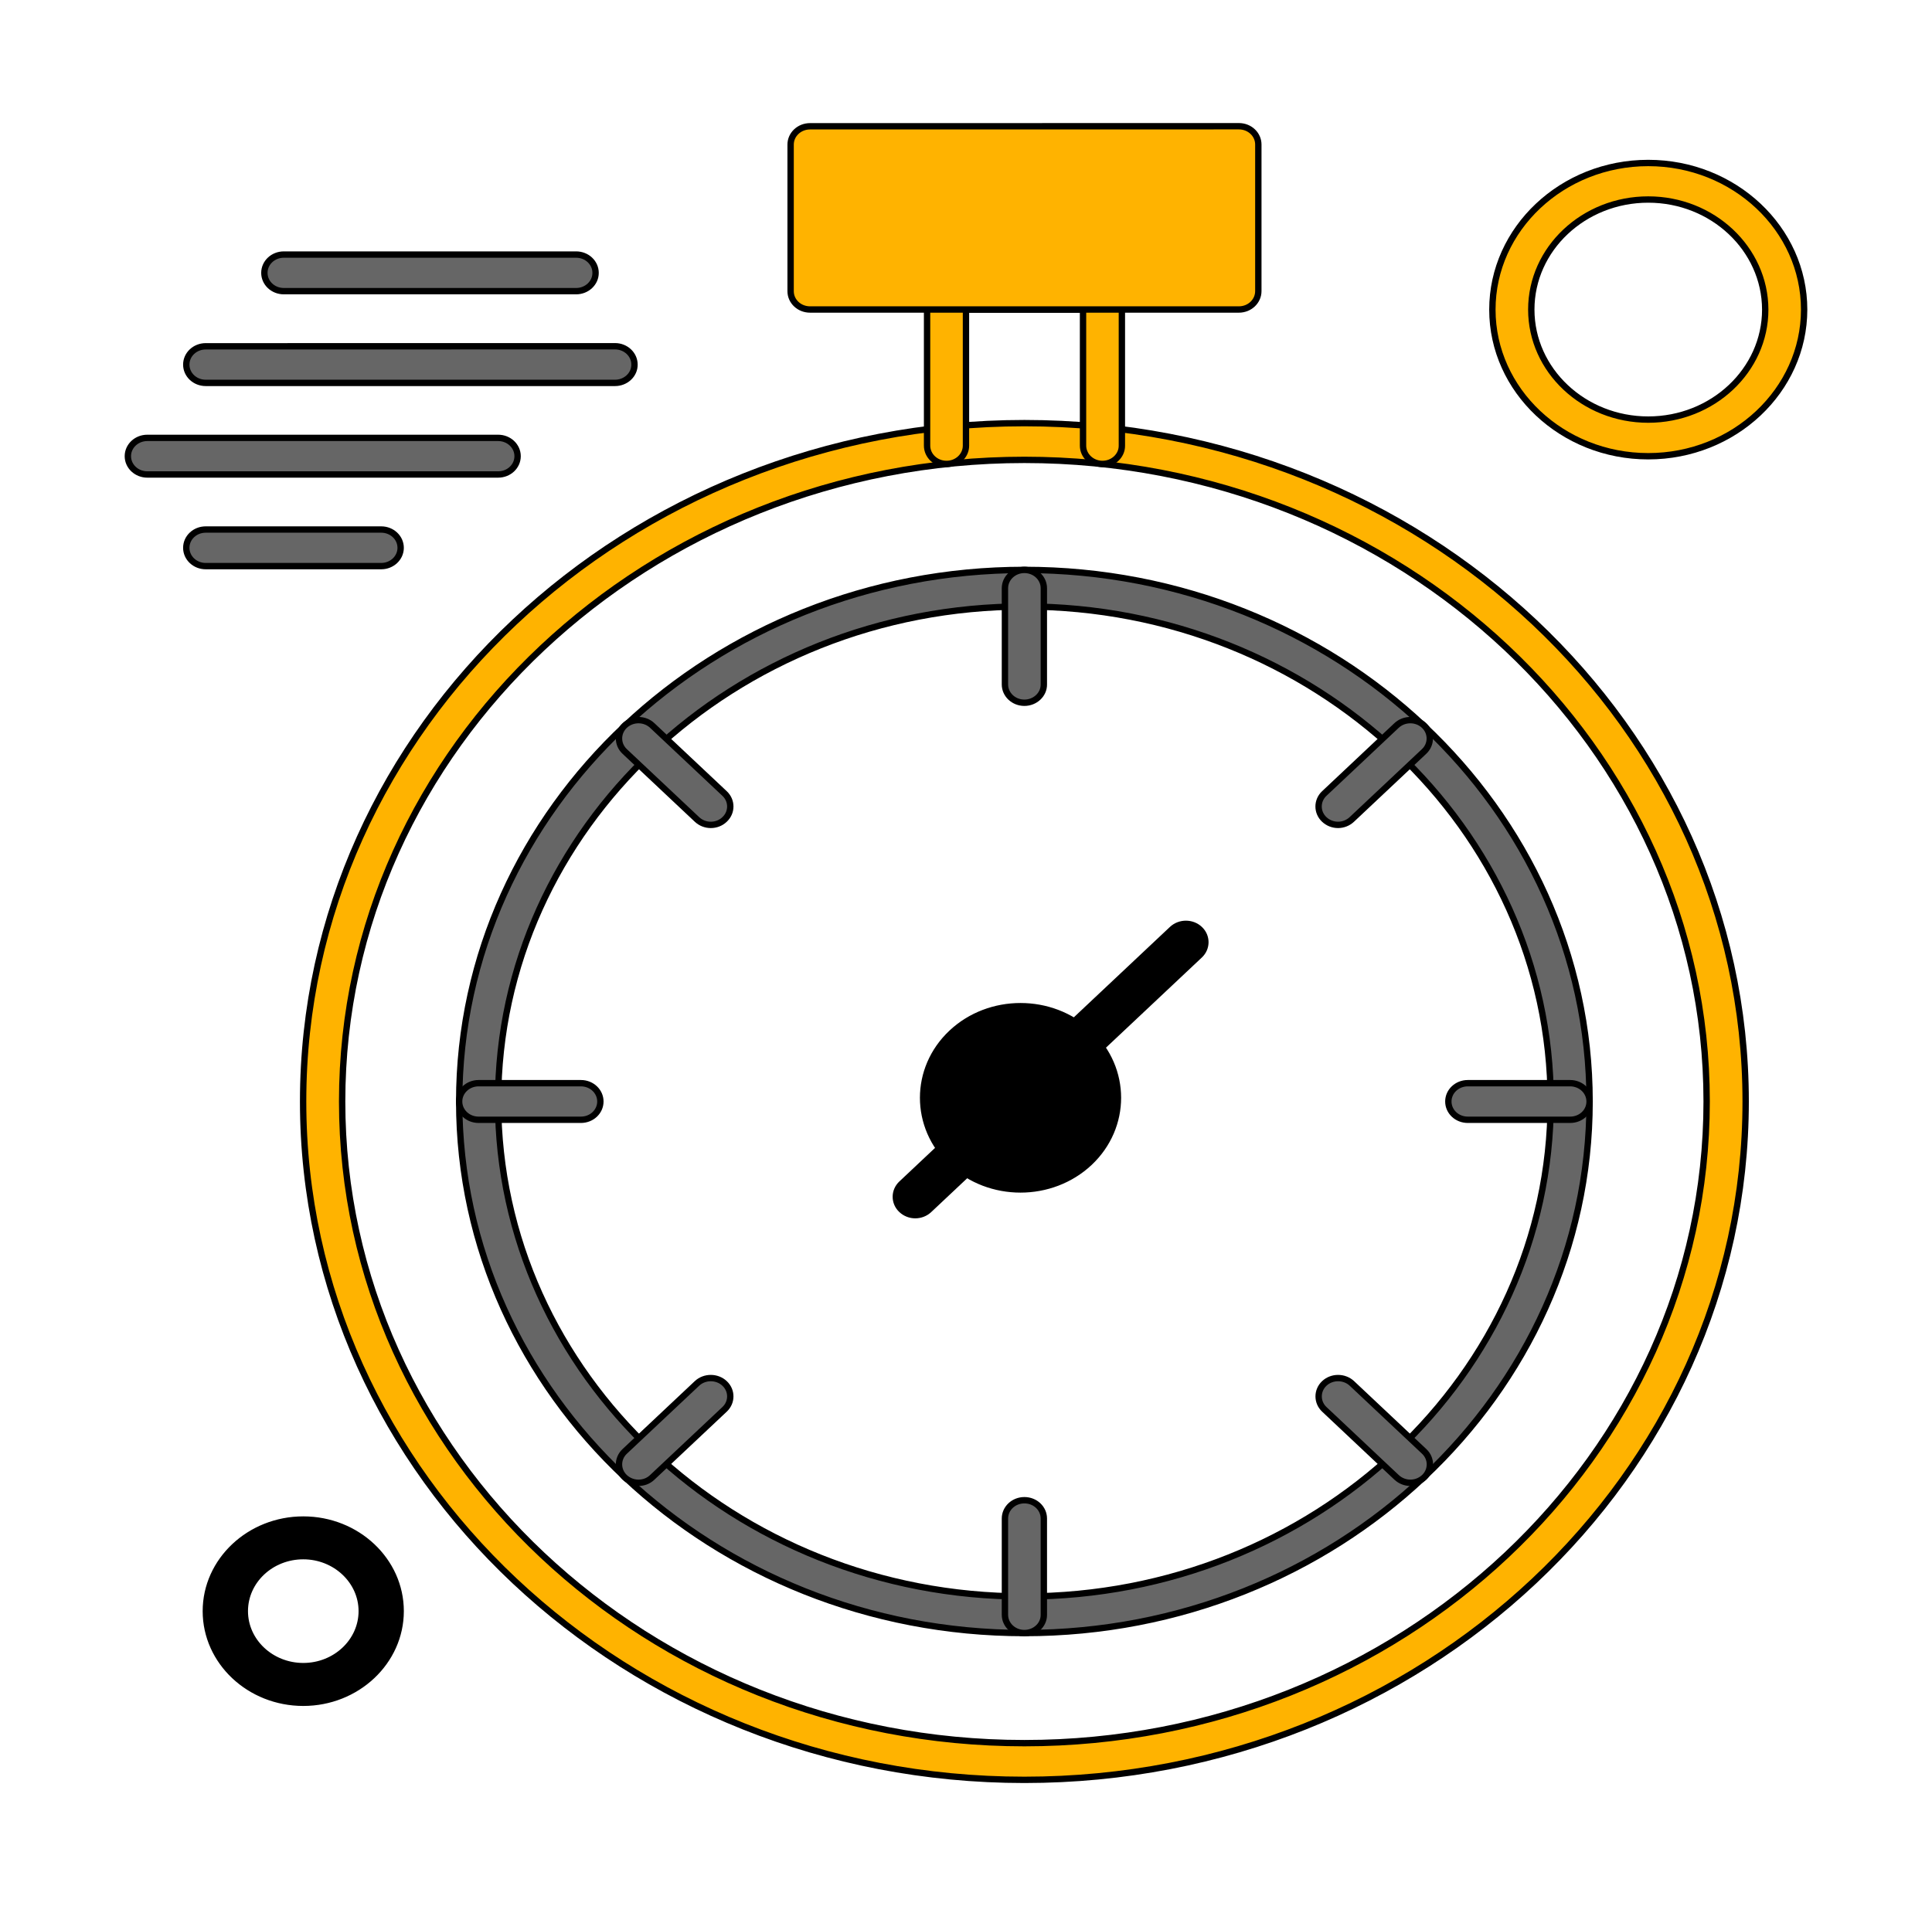 <svg width="304" height="300" xmlns="http://www.w3.org/2000/svg">

 <g>
  <title>background</title>
  <rect fill="none" id="canvas_background" height="302" width="306" y="-1" x="-1"/>
 </g>
 <g>
  <title>Layer 1</title>
  <path id="svg_627" d="m-140.001,308.157c0.504,-0.084 1.164,-0.155 2.003,-0.155c1.032,0 1.787,0.239 2.268,0.672c0.443,0.383 0.707,0.971 0.707,1.69c0,0.732 -0.216,1.308 -0.624,1.728c-0.551,0.587 -1.451,0.887 -2.47,0.887c-0.313,0 -0.601,-0.012 -0.84,-0.072l0,3.238l-1.044,0l0,-7.988zm1.044,3.897c0.228,0.06 0.516,0.084 0.863,0.084c1.26,0 2.027,-0.611 2.027,-1.727c0,-1.067 -0.756,-1.583 -1.907,-1.583c-0.456,0 -0.804,0.036 -0.983,0.084l0,3.142z" fill="#6D6E71"/>
  <path id="svg_628" d="m-133.844,312.151c0,-0.684 -0.013,-1.271 -0.049,-1.811l0.924,0l0.036,1.14l0.048,0c0.264,-0.779 0.899,-1.27 1.607,-1.27c0.12,0 0.203,0.012 0.3,0.035l0,0.996c-0.108,-0.024 -0.216,-0.037 -0.36,-0.037c-0.743,0 -1.271,0.565 -1.415,1.355c-0.023,0.145 -0.048,0.313 -0.048,0.492l0,3.094l-1.043,0l0,-3.994z" fill="#6D6E71"/>
  <path id="svg_629" d="m43.167,260.96l0,1.016l0.922,0l0,0.49l-0.922,0l0,1.908c0,0.439 0.124,0.688 0.483,0.688c0.168,0 0.292,-0.022 0.373,-0.043l0.029,0.482c-0.124,0.051 -0.321,0.088 -0.57,0.088c-0.299,0 -0.541,-0.095 -0.694,-0.271c-0.183,-0.19 -0.249,-0.504 -0.249,-0.921l0,-1.931l-0.549,0l0,-0.49l0.548,0l0,-0.848l0.629,-0.168z" fill="#6D6E71"/>
  <g id="svg_1085">
   <g id="svg_1086">
    <path id="svg_1087" d="m-21.123,-185.963l-0.591,0c-0.13,0 -0.236,-0.105 -0.236,-0.236c0,-0.13 0.105,-0.236 0.236,-0.236l0.591,0c0.13,0 0.236,0.105 0.236,0.236c0,0.13 -0.105,0.236 -0.236,0.236z" fill="#666666"/>
   </g>
   <g id="svg_1088">
    <path id="svg_1089" d="m0.904,-185.963l-21.32,0c-0.13,0 -0.236,-0.105 -0.236,-0.236c0,-0.13 0.105,-0.236 0.236,-0.236l21.32,0c0.13,0 0.236,0.105 0.236,0.236c0,0.13 -0.105,0.236 -0.236,0.236z" fill="#666666"/>
   </g>
  </g>
  <path id="svg_1346" d="m20.867,-132.727l-0.796,0l0,-0.287l1.938,0l0,0.287l-0.8,0l0,2.33l-0.342,0l0,-2.33z" fill="#6D6E71"/>
  <path id="svg_1347" d="m22.624,-132.805c0.004,0.117 -0.082,0.21 -0.218,0.21c-0.12,0 -0.206,-0.093 -0.206,-0.21c0,-0.12 0.089,-0.213 0.214,-0.213c0.128,0 0.21,0.093 0.21,0.213zm-0.38,2.408l0,-1.88l0.342,0l0,1.88l-0.342,0z" fill="#6D6E71"/>
  <path id="svg_1348" d="m23.153,-131.768c0,-0.194 -0.004,-0.353 -0.016,-0.508l0.299,0l0.015,0.303l0.012,0c0.105,-0.179 0.28,-0.346 0.59,-0.346c0.256,0 0.45,0.155 0.532,0.377l0.008,0c0.058,-0.105 0.132,-0.187 0.21,-0.245c0.113,-0.085 0.237,-0.132 0.416,-0.132c0.249,0 0.618,0.163 0.618,0.816l0,1.107l-0.334,0l0,-1.064c0,-0.361 -0.132,-0.579 -0.408,-0.579c-0.194,0 -0.346,0.144 -0.404,0.311c-0.015,0.047 -0.027,0.109 -0.027,0.171l0,1.161l-0.334,0l0,-1.126c0,-0.299 -0.132,-0.516 -0.392,-0.516c-0.213,0 -0.369,0.171 -0.423,0.342c-0.02,0.05 -0.027,0.108 -0.027,0.167l0,1.134l-0.334,0l0,-1.373l-0.001,0z" fill="#6D6E71"/>
  <path id="svg_1349" d="m26.583,-131.274c0.008,0.462 0.303,0.652 0.645,0.652c0.245,0 0.392,-0.043 0.52,-0.097l0.058,0.245c-0.12,0.054 -0.326,0.117 -0.625,0.117c-0.579,0 -0.924,-0.381 -0.924,-0.948c0,-0.567 0.334,-1.013 0.882,-1.013c0.613,0 0.777,0.54 0.777,0.885c0,0.07 -0.008,0.124 -0.012,0.159l-1.321,0zm1.003,-0.245c0.004,-0.217 -0.089,-0.555 -0.474,-0.555c-0.346,0 -0.497,0.318 -0.524,0.555l0.998,0z" fill="#6D6E71"/>
  <path id="svg_1350" d="m31.381,-131.546c-0.019,-0.365 -0.043,-0.804 -0.039,-1.13l-0.012,0c-0.089,0.307 -0.198,0.633 -0.33,0.994l-0.462,1.27l-0.256,0l-0.423,-1.247c-0.124,-0.369 -0.229,-0.707 -0.303,-1.017l-0.008,0c-0.008,0.326 -0.027,0.765 -0.05,1.157l-0.07,1.123l-0.323,0l0.183,-2.618l0.431,0l0.447,1.266c0.109,0.322 0.198,0.61 0.264,0.882l0.012,0c0.066,-0.264 0.159,-0.551 0.276,-0.882l0.466,-1.266l0.431,0l0.163,2.618l-0.33,0l-0.067,-1.15z" fill="#6D6E71"/>
  <path id="svg_1351" d="m33.352,-130.397l-0.027,-0.237l-0.012,0c-0.105,0.147 -0.307,0.28 -0.575,0.28c-0.38,0 -0.575,-0.268 -0.575,-0.54c0,-0.454 0.404,-0.703 1.13,-0.699l0,-0.039c0,-0.155 -0.043,-0.435 -0.427,-0.435c-0.175,0 -0.357,0.054 -0.49,0.14l-0.077,-0.225c0.155,-0.101 0.38,-0.167 0.617,-0.167c0.575,0 0.715,0.392 0.715,0.769l0,0.703c0,0.163 0.008,0.322 0.031,0.451l-0.31,0l0,-0.001zm-0.051,-0.959c-0.373,-0.008 -0.796,0.058 -0.796,0.423c0,0.221 0.147,0.326 0.322,0.326c0.245,0 0.4,-0.156 0.454,-0.315c0.012,-0.035 0.019,-0.074 0.019,-0.109l0,-0.325l0.001,0z" fill="#6D6E71"/>
  <path id="svg_1352" d="m34.184,-131.768c0,-0.194 -0.004,-0.353 -0.016,-0.508l0.303,0l0.02,0.311l0.008,0c0.093,-0.179 0.311,-0.353 0.621,-0.353c0.26,0 0.664,0.155 0.664,0.8l0,1.123l-0.342,0l0,-1.084c0,-0.303 -0.113,-0.555 -0.435,-0.555c-0.225,0 -0.4,0.159 -0.458,0.349c-0.015,0.043 -0.023,0.101 -0.023,0.159l0,1.13l-0.342,0l0,-1.372z" fill="#6D6E71"/>
  <path id="svg_1353" d="m37.381,-130.397l-0.027,-0.237l-0.012,0c-0.105,0.147 -0.307,0.28 -0.575,0.28c-0.38,0 -0.575,-0.268 -0.575,-0.54c0,-0.454 0.404,-0.703 1.13,-0.699l0,-0.039c0,-0.155 -0.043,-0.435 -0.427,-0.435c-0.175,0 -0.357,0.054 -0.49,0.14l-0.077,-0.225c0.155,-0.101 0.38,-0.167 0.617,-0.167c0.575,0 0.715,0.392 0.715,0.769l0,0.703c0,0.163 0.008,0.322 0.031,0.451l-0.31,0l0,-0.001zm-0.05,-0.959c-0.373,-0.008 -0.796,0.058 -0.796,0.423c0,0.221 0.147,0.326 0.322,0.326c0.245,0 0.4,-0.156 0.454,-0.315c0.012,-0.035 0.019,-0.074 0.019,-0.109l0,-0.325l0.001,0z" fill="#6D6E71"/>
  <path id="svg_1354" d="m39.833,-132.276c-0.008,0.136 -0.015,0.287 -0.015,0.516l0,1.091c0,0.431 -0.085,0.695 -0.268,0.858c-0.182,0.171 -0.447,0.225 -0.683,0.225c-0.225,0 -0.474,-0.054 -0.625,-0.155l0.085,-0.26c0.124,0.077 0.318,0.147 0.551,0.147c0.349,0 0.606,-0.182 0.606,-0.656l0,-0.21l-0.008,0c-0.105,0.175 -0.307,0.315 -0.598,0.315c-0.466,0 -0.8,-0.396 -0.8,-0.916c0,-0.637 0.416,-0.998 0.847,-0.998c0.326,0 0.505,0.171 0.586,0.326l0.008,0l0.015,-0.283l0.299,0zm-0.354,0.741c0,-0.058 -0.004,-0.109 -0.019,-0.155c-0.062,-0.198 -0.229,-0.361 -0.478,-0.361c-0.326,0 -0.559,0.276 -0.559,0.711c0,0.369 0.186,0.676 0.555,0.676c0.21,0 0.4,-0.132 0.474,-0.349c0.02,-0.058 0.027,-0.124 0.027,-0.182l0,-0.34z" fill="#6D6E71"/>
  <path id="svg_1355" d="m40.576,-131.274c0.008,0.462 0.303,0.652 0.645,0.652c0.245,0 0.392,-0.043 0.52,-0.097l0.058,0.245c-0.12,0.054 -0.326,0.117 -0.625,0.117c-0.579,0 -0.924,-0.381 -0.924,-0.948c0,-0.567 0.334,-1.013 0.882,-1.013c0.613,0 0.777,0.54 0.777,0.885c0,0.07 -0.008,0.124 -0.012,0.159l-1.321,0zm1.002,-0.245c0.004,-0.217 -0.089,-0.555 -0.474,-0.555c-0.346,0 -0.497,0.318 -0.524,0.555l0.998,0z" fill="#6D6E71"/>
  <path id="svg_1356" d="m42.332,-131.768c0,-0.194 -0.004,-0.353 -0.016,-0.508l0.299,0l0.015,0.303l0.012,0c0.105,-0.179 0.28,-0.346 0.59,-0.346c0.256,0 0.45,0.155 0.532,0.377l0.008,0c0.058,-0.105 0.132,-0.187 0.21,-0.245c0.113,-0.085 0.237,-0.132 0.416,-0.132c0.249,0 0.618,0.163 0.618,0.816l0,1.107l-0.334,0l0,-1.064c0,-0.361 -0.132,-0.579 -0.408,-0.579c-0.194,0 -0.346,0.144 -0.404,0.311c-0.015,0.047 -0.027,0.109 -0.027,0.171l0,1.161l-0.334,0l0,-1.126c0,-0.299 -0.132,-0.516 -0.392,-0.516c-0.213,0 -0.369,0.171 -0.423,0.342c-0.02,0.05 -0.027,0.108 -0.027,0.167l0,1.134l-0.334,0l0,-1.373l-0.001,0z" fill="#6D6E71"/>
  <path id="svg_1357" d="m45.763,-131.274c0.008,0.462 0.303,0.652 0.645,0.652c0.245,0 0.392,-0.043 0.52,-0.097l0.058,0.245c-0.12,0.054 -0.326,0.117 -0.625,0.117c-0.579,0 -0.924,-0.381 -0.924,-0.948c0,-0.567 0.334,-1.013 0.882,-1.013c0.613,0 0.777,0.54 0.777,0.885c0,0.07 -0.008,0.124 -0.012,0.159l-1.321,0zm1.002,-0.245c0.004,-0.217 -0.089,-0.555 -0.474,-0.555c-0.346,0 -0.497,0.318 -0.524,0.555l0.998,0z" fill="#6D6E71"/>
  <path id="svg_1358" d="m47.52,-131.768c0,-0.194 -0.004,-0.353 -0.016,-0.508l0.303,0l0.02,0.311l0.008,0c0.093,-0.179 0.311,-0.353 0.621,-0.353c0.26,0 0.664,0.155 0.664,0.8l0,1.123l-0.342,0l0,-1.084c0,-0.303 -0.113,-0.555 -0.435,-0.555c-0.225,0 -0.4,0.159 -0.458,0.349c-0.015,0.043 -0.023,0.101 -0.023,0.159l0,1.13l-0.342,0l0,-1.372z" fill="#6D6E71"/>
  <path id="svg_1359" d="m50.072,-132.816l0,0.54l0.49,0l0,0.26l-0.49,0l0,1.014c0,0.233 0.066,0.365 0.256,0.365c0.089,0 0.155,-0.012 0.198,-0.023l0.015,0.256c-0.066,0.027 -0.171,0.047 -0.303,0.047c-0.159,0 -0.287,-0.051 -0.369,-0.144c-0.097,-0.101 -0.132,-0.268 -0.132,-0.489l0,-1.025l-0.291,0l0,-0.26l0.291,0l0,-0.451l0.335,-0.09z" fill="#6D6E71"/>
  <g stroke="null" id="svg_1609">
   <g stroke="null" id="svg_265">
    <path stroke="null" id="svg_266" d="m161.188,257.03c-49.046,0 -88.935,-37.541 -88.935,-83.666c0,-46.124 39.906,-83.666 88.935,-83.666s88.935,37.541 88.935,83.666c0.009,46.124 -39.88,83.666 -88.935,83.666l0,0zm0,-161.572c-45.659,0 -82.813,34.952 -82.813,77.906c0,42.954 37.153,77.906 82.813,77.906s82.813,-34.952 82.813,-77.906c0,-42.954 -37.153,-77.906 -82.813,-77.906z" fill="#666666" clip-rule="evenodd" fill-rule="evenodd"/>
   </g>
   <g stroke="null" id="svg_267">
    <path stroke="null" id="svg_268" d="m161.188,280.132c-62.568,0 -113.492,-47.891 -113.492,-106.768s50.907,-106.768 113.492,-106.768s113.492,47.891 113.492,106.768s-50.916,106.768 -113.492,106.768l0,0zm0,-207.752c-59.181,0 -107.353,45.301 -107.353,100.984c0,55.683 48.163,100.992 107.353,100.992c59.19,0 107.353,-45.309 107.353,-100.992c0,-55.683 -48.146,-100.984 -107.353,-100.984z" fill="#FFB300" clip-rule="evenodd" fill-rule="evenodd"/>
   </g>
   <g stroke="null" id="svg_269">
    <g stroke="null" id="svg_270">
     <path stroke="null" id="svg_271" d="m210.543,129.83c-0.789,0 -1.569,-0.29 -2.169,-0.855c-1.192,-1.121 -1.192,-2.96 0,-4.082l11.37,-10.704c1.2,-1.129 3.147,-1.129 4.339,0c1.192,1.121 1.192,2.96 0,4.082l-11.378,10.704c-0.6,0.565 -1.389,0.855 -2.161,0.855z" fill="#666666" clip-rule="evenodd" fill-rule="evenodd"/>
    </g>
    <g stroke="null" id="svg_272">
     <path stroke="null" id="svg_273" d="m100.471,233.379c-0.789,0 -1.569,-0.29 -2.178,-0.855c-1.192,-1.121 -1.192,-2.96 0,-4.082l11.378,-10.704c1.192,-1.121 3.147,-1.121 4.339,0c1.2,1.121 1.2,2.96 0,4.082l-11.378,10.704c-0.592,0.573 -1.381,0.855 -2.161,0.855z" fill="#666666" clip-rule="evenodd" fill-rule="evenodd"/>
    </g>
    <g stroke="null" id="svg_274">
     <path stroke="null" id="svg_275" d="m247.061,176.244l-16.103,0c-1.698,0 -3.061,-1.283 -3.061,-2.88c0,-1.589 1.363,-2.88 3.061,-2.88l16.103,0c1.698,0 3.061,1.291 3.061,2.88c0.009,1.597 -1.346,2.88 -3.061,2.88z" fill="#666666" clip-rule="evenodd" fill-rule="evenodd"/>
    </g>
    <g stroke="null" id="svg_276">
     <path stroke="null" id="svg_277" d="m91.408,176.244l-16.103,0c-1.689,0 -3.061,-1.283 -3.061,-2.88c0,-1.589 1.372,-2.88 3.061,-2.88l16.103,0c1.698,0 3.061,1.291 3.061,2.88c0,1.597 -1.363,2.88 -3.061,2.88z" fill="#666666" clip-rule="evenodd" fill-rule="evenodd"/>
    </g>
    <g stroke="null" id="svg_278">
     <path stroke="null" id="svg_279" d="m161.188,110.607c-1.689,0 -3.061,-1.283 -3.061,-2.88l0,-15.149c0,-1.589 1.372,-2.88 3.061,-2.88c1.698,0 3.061,1.291 3.061,2.88l0,15.149c0.017,1.581 -1.372,2.88 -3.061,2.88z" fill="#666666" clip-rule="evenodd" fill-rule="evenodd"/>
    </g>
    <g stroke="null" id="svg_280">
     <path stroke="null" id="svg_281" d="m161.188,257.03c-1.689,0 -3.061,-1.283 -3.061,-2.88l0,-15.149c0,-1.597 1.372,-2.88 3.061,-2.88c1.698,0 3.061,1.283 3.061,2.88l0,15.149c0.017,1.597 -1.372,2.88 -3.061,2.88z" fill="#666666" clip-rule="evenodd" fill-rule="evenodd"/>
    </g>
    <g stroke="null" id="svg_282">
     <path stroke="null" id="svg_283" d="m111.841,129.83c-0.789,0 -1.569,-0.29 -2.169,-0.855l-11.378,-10.704c-1.192,-1.121 -1.192,-2.96 0,-4.082c1.2,-1.129 3.147,-1.129 4.339,0l11.378,10.704c1.2,1.121 1.2,2.96 0,4.082c-0.583,0.565 -1.372,0.855 -2.169,0.855z" fill="#666666" clip-rule="evenodd" fill-rule="evenodd"/>
    </g>
    <g stroke="null" id="svg_284">
     <path stroke="null" id="svg_285" d="m221.921,233.379c-0.789,0 -1.561,-0.29 -2.169,-0.855l-11.37,-10.704c-1.192,-1.121 -1.192,-2.96 0,-4.082c1.192,-1.121 3.138,-1.121 4.339,0l11.378,10.704c1.192,1.121 1.192,2.96 0,4.082c-0.617,0.573 -1.389,0.855 -2.178,0.855z" fill="#666666" clip-rule="evenodd" fill-rule="evenodd"/>
    </g>
   </g>
   <g stroke="null" id="svg_286">
    <path stroke="null" id="svg_287" d="m169.256,167.508c-0.789,0 -1.561,-0.29 -2.169,-0.855c-1.192,-1.121 -1.192,-2.96 0,-4.082l17.346,-16.318c1.2,-1.129 3.147,-1.129 4.339,0c1.192,1.121 1.192,2.96 0,4.082l-17.346,16.318c-0.6,0.565 -1.381,0.855 -2.169,0.855z" clip-rule="evenodd" fill-rule="evenodd"/>
   </g>
   <g stroke="null" id="svg_288">
    <path stroke="null" id="svg_289" d="m144.021,191.256c-0.789,0 -1.569,-0.29 -2.169,-0.855c-1.192,-1.121 -1.192,-2.952 0,-4.082l7.88,-7.413c1.192,-1.129 3.147,-1.129 4.339,0c1.192,1.121 1.192,2.96 0,4.082l-7.88,7.413c-0.609,0.573 -1.398,0.855 -2.169,0.855z" clip-rule="evenodd" fill-rule="evenodd"/>
   </g>
   <path stroke="null" id="svg_290" d="m160.579,187.207c-3.936,0 -7.854,-1.404 -10.847,-4.219c-5.976,-5.622 -5.976,-14.786 0,-20.408c5.976,-5.622 15.717,-5.622 21.694,0l0,0c5.976,5.622 5.976,14.778 0,20.408c-2.993,2.807 -6.92,4.219 -10.847,4.219z" clip-rule="evenodd" fill-rule="evenodd"/>
   <g stroke="null" id="svg_291">
    <path stroke="null" id="svg_292" d="m173.475,73.018c-1.689,0 -3.061,-1.291 -3.061,-2.88l0,-21.417l-18.418,0l0,21.417c0,1.589 -1.363,2.88 -3.061,2.88c-1.698,0 -3.061,-1.291 -3.061,-2.88l0,-24.296c0,-1.589 1.363,-2.88 3.061,-2.88l24.532,0c1.698,0 3.061,1.291 3.061,2.88l0,24.312c0.009,1.573 -1.372,2.864 -3.053,2.864z" fill="#FFB300" clip-rule="evenodd" fill-rule="evenodd"/>
   </g>
   <g stroke="null" id="svg_293">
    <path stroke="null" id="svg_294" d="m90.654,45.825l-45.994,0c-1.698,0 -3.061,-1.283 -3.061,-2.88c0,-1.589 1.363,-2.88 3.061,-2.88l45.994,0c1.698,0 3.061,1.291 3.061,2.88c0.009,1.589 -1.372,2.88 -3.061,2.88z" fill="#666666" clip-rule="evenodd" fill-rule="evenodd"/>
   </g>
   <g stroke="null" id="svg_295">
    <path stroke="null" id="svg_296" d="m96.784,60.264l-64.412,0c-1.698,0 -3.061,-1.283 -3.061,-2.88c0,-1.589 1.363,-2.88 3.061,-2.88l64.403,-0.008c1.689,0 3.061,1.291 3.061,2.88c0.026,1.589 -1.372,2.888 -3.053,2.888z" fill="#666666" clip-rule="evenodd" fill-rule="evenodd"/>
   </g>
   <g stroke="null" id="svg_297">
    <path stroke="null" id="svg_298" d="m78.383,74.679l-55.203,0c-1.689,0 -3.061,-1.283 -3.061,-2.88c0,-1.597 1.372,-2.88 3.061,-2.88l55.203,0c1.689,0 3.061,1.283 3.061,2.88c0,1.597 -1.363,2.88 -3.061,2.88z" fill="#666666" clip-rule="evenodd" fill-rule="evenodd"/>
   </g>
   <g stroke="null" id="svg_299">
    <path stroke="null" id="svg_300" d="m59.982,89.102l-27.61,0c-1.698,0 -3.061,-1.291 -3.061,-2.88c0,-1.597 1.363,-2.88 3.061,-2.88l27.61,0c1.689,0 3.061,1.283 3.061,2.88c0,1.589 -1.372,2.88 -3.061,2.88z" fill="#666666" clip-rule="evenodd" fill-rule="evenodd"/>
   </g>
   <g stroke="null" id="svg_301">
    <path stroke="null" id="svg_302" d="m259.349,71.808c-13.522,0 -24.523,-10.357 -24.523,-23.078s11.001,-23.078 24.523,-23.078c13.522,0 24.532,10.357 24.532,23.078c-0.009,12.713 -11.01,23.078 -24.532,23.078l0,0zm0,-40.405c-10.152,0 -18.401,7.76 -18.401,17.319c0,9.551 8.249,17.319 18.401,17.319c10.152,0 18.41,-7.768 18.41,-17.319c-0.026,-9.551 -8.274,-17.319 -18.41,-17.319z" fill="#FFB300" clip-rule="evenodd" fill-rule="evenodd"/>
   </g>
   <g stroke="null" id="svg_303">
    <path stroke="null" id="svg_304" d="m47.721,268.001c-8.463,0 -15.331,-6.477 -15.331,-14.423c0,-7.937 6.885,-14.415 15.331,-14.415c8.463,0 15.323,6.477 15.323,14.415c0,7.945 -6.885,14.423 -15.323,14.423l0,0zm0,-23.078c-5.085,0 -9.2,3.88 -9.2,8.655s4.133,8.655 9.2,8.655c5.076,0 9.2,-3.888 9.2,-8.655s-4.141,-8.655 -9.2,-8.655z" clip-rule="evenodd" fill-rule="evenodd"/>
   </g>
   <path stroke="null" id="svg_305" d="m194.937,48.713l-67.473,0c-1.698,0 -3.061,-1.283 -3.061,-2.88l0,-23.078c0,-1.589 1.363,-2.88 3.061,-2.88l67.473,-0.008c1.698,0 3.061,1.283 3.061,2.88l0,23.07c0,1.597 -1.363,2.896 -3.061,2.896z" fill="#FFB300" clip-rule="evenodd" fill-rule="evenodd"/>
  </g>
 </g>
</svg>